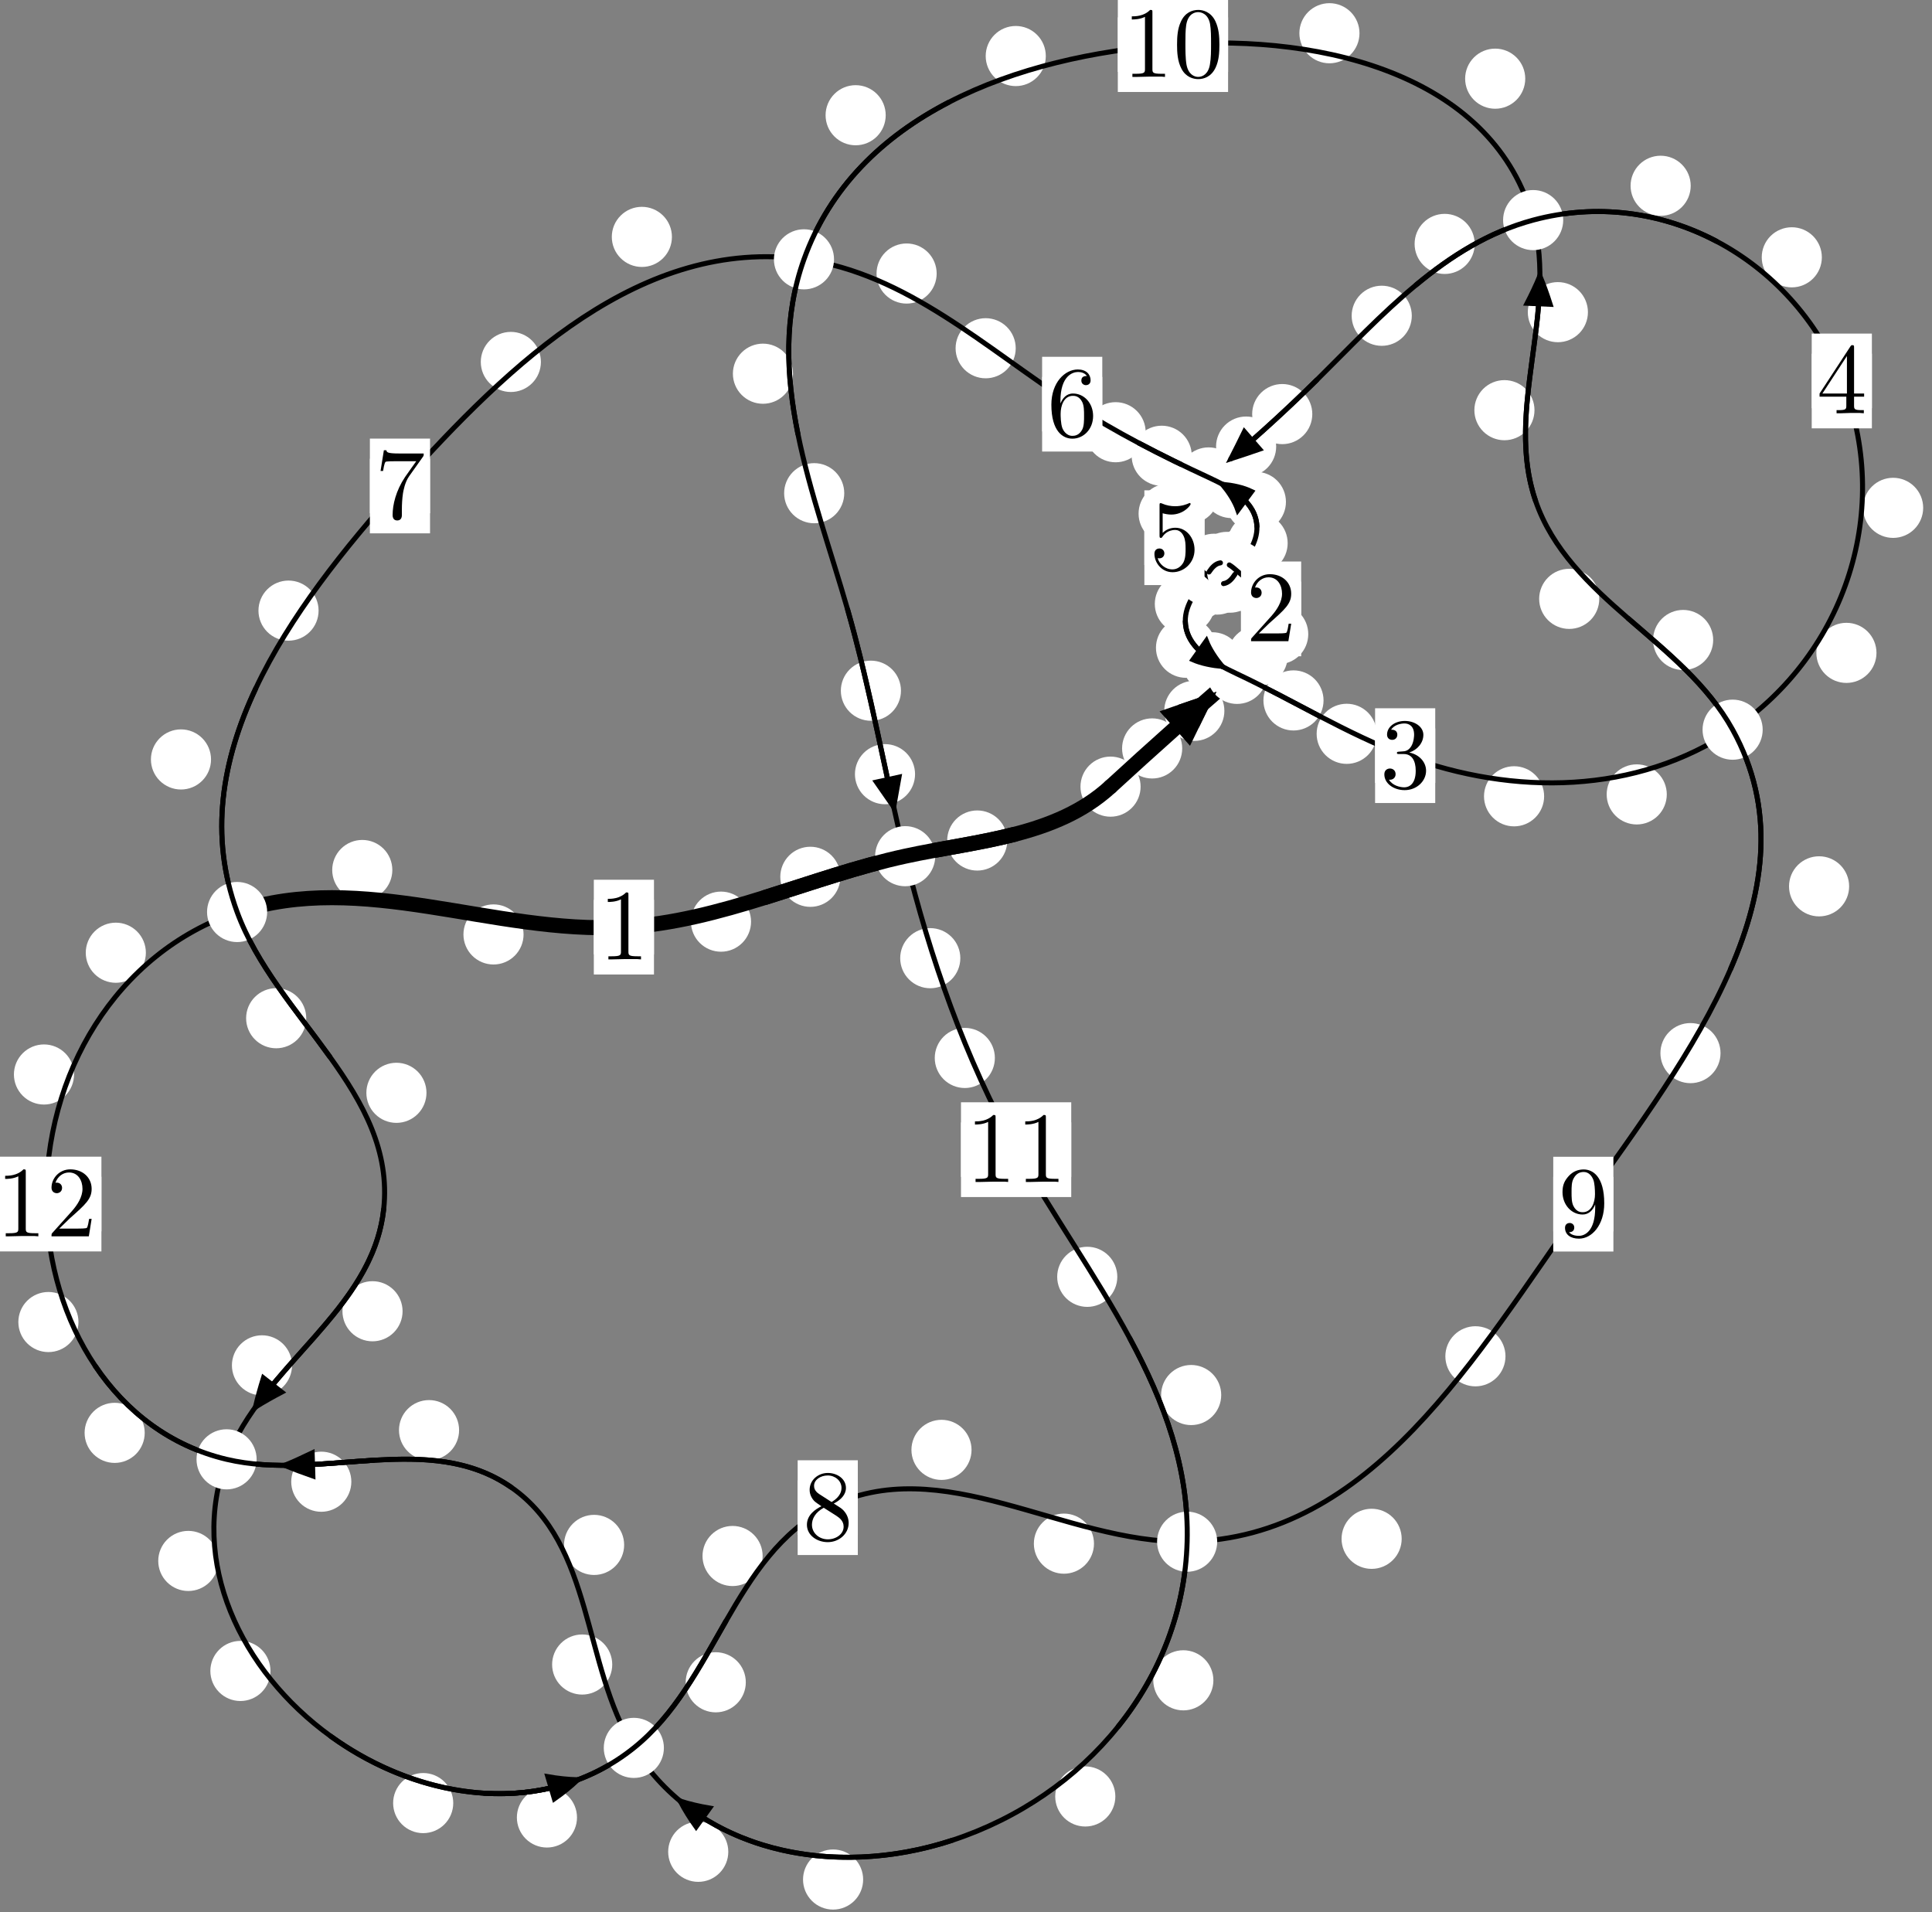 <?xml version="1.0"?>
<!-- Created by MetaPost 1.999 on 2021.07.05:2358 -->
<svg version="1.1" xmlns="http://www.w3.org/2000/svg" xmlns:xlink="http://www.w3.org/1999/xlink" width="192.099" height="190.136" viewBox="0 0 192.099 190.136">
<rect x="0" y="0" width="192.099" height="190.136" fill="#808080" stroke="none"/>
<!-- Original BoundingBox: -123.877655 -122.862000 68.221756 67.274460 -->
  <defs>
    <g transform="scale(0.01,0.01)" id="GLYPHcmr10_48">
      <path style="fill-rule: evenodd;" d="M460 -320C460 -400,455 -480,420 -554C374 -650,292 -666,250 -666C190 -666,117 -640,76 -547C44 -478,39 -400,39 -320C39 -245,43 -155,84 -79C127 2,200 22,249 22C303 22,379 1,423 -94C455 -163,460 -241,460 -320M249 -0C210 -0,151 -25,133 -121C122 -181,122 -273,122 -332C122 -396,122 -462,130 -516C149 -635,224 -644,249 -644C282 -644,348 -626,367 -527C377 -471,377 -395,377 -332C377 -257,377 -189,366 -125C351 -30,294 -0,249 -0"></path>
    </g>
    <g transform="scale(0.01,0.01)" id="GLYPHcmr10_49">
      <path style="fill-rule: evenodd;" d="M294 -640C294 -664,294 -666,271 -666C209 -602,121 -602,89 -602L89 -571C109 -571,168 -571,220 -597L220 -79C220 -43,217 -31,127 -31L95 -31L95 -0L257 -0L130 -3L217 -3L257 -3L297 -3L384 -3L419 -0L419 -31L387 -31C297 -31,294 -42,294 -79"></path>
    </g>
    <g transform="scale(0.01,0.01)" id="GLYPHcmr10_50">
      <path style="fill-rule: evenodd;" d="M127 -77L233 -180C389 -318,449 -372,449 -472C449 -586,359 -666,237 -666C124 -666,50 -574,50 -485C50 -429,100 -429,103 -429C120 -429,155 -441,155 -482C155 -508,137 -534,102 -534C94 -534,92 -534,89 -533C112 -598,166 -635,224 -635C315 -635,358 -554,358 -472C358 -392,308 -313,253 -251L61 -37C50 -26,50 -24,50 -0L421 -0L449 -174L424 -174C419 -144,412 -100,402 -85C395 -77,329 -77,307 -77"></path>
    </g>
    <g transform="scale(0.01,0.01)" id="GLYPHcmr10_51">
      <path style="fill-rule: evenodd;" d="M290 -352C372 -379,430 -449,430 -528C430 -610,342 -666,246 -666C145 -666,69 -606,69 -530C69 -497,91 -478,120 -478C151 -478,171 -500,171 -529C171 -579,124 -579,109 -579C140 -628,206 -641,242 -641C283 -641,338 -619,338 -529C338 -517,336 -459,310 -415C280 -367,246 -364,221 -363C213 -362,189 -360,182 -360C174 -359,167 -358,167 -348C167 -337,174 -337,191 -337L235 -337C317 -337,354 -269,354 -171C354 -35,285 -6,241 -6C198 -6,123 -23,88 -82C123 -77,154 -99,154 -137C154 -173,127 -193,98 -193C74 -193,42 -179,42 -135C42 -44,135 22,244 22C366 22,457 -69,457 -171C457 -253,394 -331,290 -352"></path>
    </g>
    <g transform="scale(0.01,0.01)" id="GLYPHcmr10_52">
      <path style="fill-rule: evenodd;" d="M294 -165L294 -78C294 -42,292 -31,218 -31L197 -31L197 -0L332 -0L238 -3L290 -3L332 -3L374 -3L427 -3L468 -0L468 -31L447 -31C373 -31,371 -42,371 -78L371 -165L471 -165L471 -196L371 -196L371 -651C371 -671,371 -677,355 -677C346 -677,343 -677,335 -665L28 -196L28 -165M300 -196L56 -196L300 -569"></path>
    </g>
    <g transform="scale(0.01,0.01)" id="GLYPHcmr10_53">
      <path style="fill-rule: evenodd;" d="M449 -201C449 -320,367 -420,259 -420C211 -420,168 -404,132 -369L132 -564C152 -558,185 -551,217 -551C340 -551,410 -642,410 -655C410 -661,407 -666,400 -666C399 -666,397 -666,392 -663C372 -654,323 -634,256 -634C216 -634,170 -641,123 -662C115 -665,113 -665,111 -665C101 -665,101 -657,101 -641L101 -345C101 -327,101 -319,115 -319C122 -319,124 -322,128 -328C139 -344,176 -398,257 -398C309 -398,334 -352,342 -334C358 -297,360 -258,360 -208C360 -173,360 -113,336 -71C312 -32,275 -6,229 -6C156 -6,99 -59,82 -118C85 -117,88 -116,99 -116C132 -116,149 -141,149 -165C149 -189,132 -214,99 -214C85 -214,50 -207,50 -161C50 -75,119 22,231 22C347 22,449 -74,449 -201"></path>
    </g>
    <g transform="scale(0.01,0.01)" id="GLYPHcmr10_54">
      <path style="fill-rule: evenodd;" d="M132 -328L132 -352C132 -605,256 -641,307 -641C331 -641,373 -635,395 -601C380 -601,340 -601,340 -556C340 -525,364 -510,386 -510C402 -510,432 -519,432 -558C432 -618,388 -666,305 -666C177 -666,42 -537,42 -316C42 -49,158 22,251 22C362 22,457 -72,457 -204C457 -331,368 -427,257 -427C189 -427,152 -376,132 -328M251 -6C188 -6,158 -66,152 -81C134 -128,134 -208,134 -226C134 -304,166 -404,256 -404C272 -404,318 -404,349 -342C367 -305,367 -254,367 -205C367 -157,367 -107,350 -71C320 -11,274 -6,251 -6"></path>
    </g>
    <g transform="scale(0.01,0.01)" id="GLYPHcmr10_55">
      <path style="fill-rule: evenodd;" d="M476 -609C485 -621,485 -623,485 -644L242 -644C120 -644,118 -657,114 -676L89 -676L56 -470L81 -470C84 -486,93 -549,106 -561C113 -567,191 -567,204 -567L411 -567C400 -551,321 -442,299 -409C209 -274,176 -135,176 -33C176 -23,176 22,222 22C268 22,268 -23,268 -33L268 -84C268 -139,271 -194,279 -248C283 -271,297 -357,341 -419"></path>
    </g>
    <g transform="scale(0.01,0.01)" id="GLYPHcmr10_56">
      <path style="fill-rule: evenodd;" d="M163 -457C117 -487,113 -521,113 -538C113 -599,178 -641,249 -641C322 -641,386 -589,386 -517C386 -460,347 -412,287 -377M309 -362C381 -399,430 -451,430 -517C430 -609,341 -666,250 -666C150 -666,69 -592,69 -499C69 -481,71 -436,113 -389C124 -377,161 -352,186 -335C128 -306,42 -250,42 -151C42 -45,144 22,249 22C362 22,457 -61,457 -168C457 -204,446 -249,408 -291C389 -312,373 -322,309 -362M209 -320L332 -242C360 -223,407 -193,407 -132C407 -58,332 -6,250 -6C164 -6,92 -68,92 -151C92 -209,124 -273,209 -320"></path>
    </g>
    <g transform="scale(0.01,0.01)" id="GLYPHcmr10_57">
      <path style="fill-rule: evenodd;" d="M367 -318L367 -286C367 -52,263 -6,205 -6C188 -6,134 -8,107 -42C151 -42,159 -71,159 -88C159 -119,135 -134,113 -134C97 -134,67 -125,67 -86C67 -19,121 22,206 22C335 22,457 -114,457 -329C457 -598,342 -666,253 -666C198 -666,149 -648,106 -603C65 -558,42 -516,42 -441C42 -316,130 -218,242 -218C303 -218,344 -260,367 -318M243 -241C227 -241,181 -241,150 -304C132 -341,132 -391,132 -440C132 -494,132 -541,153 -578C180 -628,218 -641,253 -641C299 -641,332 -607,349 -562C361 -530,365 -467,365 -421C365 -338,331 -241,243 -241"></path>
    </g>
  </defs>
  <path d="M117.547 74.413C117.547 73.62,117.232 72.86,116.671 72.3C116.111 71.739,115.351 71.424,114.558 71.424C113.765 71.424,113.005 71.739,112.445 72.3C111.884 72.86,111.569 73.62,111.569 74.413C111.569 75.206,111.884 75.966,112.445 76.526C113.005 77.087,113.765 77.402,114.558 77.402C115.351 77.402,116.111 77.087,116.671 76.526C117.232 75.966,117.547 75.206,117.547 74.413Z" style="fill: rgb(100%,100%,100%);stroke: none;"></path>
  <path d="M113.41 78.213C113.41 77.42,113.095 76.66,112.534 76.099C111.974 75.539,111.213 75.224,110.421 75.224C109.628 75.224,108.868 75.539,108.307 76.099C107.747 76.66,107.432 77.42,107.432 78.213C107.432 79.005,107.747 79.766,108.307 80.326C108.868 80.887,109.628 81.201,110.421 81.201C111.213 81.201,111.974 80.887,112.534 80.326C113.095 79.766,113.41 79.005,113.41 78.213Z" style="fill: rgb(100%,100%,100%);stroke: none;"></path>
  <path d="M128.035 65.23C128.035 64.437,127.72 63.677,127.16 63.117C126.599 62.556,125.839 62.241,125.046 62.241C124.254 62.241,123.493 62.556,122.933 63.117C122.373 63.677,122.058 64.437,122.058 65.23C122.058 66.023,122.373 66.783,122.933 67.343C123.493 67.904,124.254 68.219,125.046 68.219C125.839 68.219,126.599 67.904,127.16 67.343C127.72 66.783,128.035 66.023,128.035 65.23Z" style="fill: rgb(100%,100%,100%);stroke: none;"></path>
  <path d="M121.74 70.675C121.74 69.882,121.425 69.122,120.865 68.562C120.304 68.001,119.544 67.686,118.752 67.686C117.959 67.686,117.199 68.001,116.638 68.562C116.078 69.122,115.763 69.882,115.763 70.675C115.763 71.468,116.078 72.228,116.638 72.788C117.199 73.349,117.959 73.664,118.752 73.664C119.544 73.664,120.304 73.349,120.865 72.788C121.425 72.228,121.74 71.468,121.74 70.675Z" style="fill: rgb(100%,100%,100%);stroke: none;"></path>
  <path d="M128.901 58.861C128.901 58.069,128.586 57.308,128.026 56.748C127.465 56.187,126.705 55.873,125.913 55.873C125.12 55.873,124.36 56.187,123.799 56.748C123.239 57.308,122.924 58.069,122.924 58.861C122.924 59.654,123.239 60.414,123.799 60.975C124.36 61.535,125.12 61.85,125.913 61.85C126.705 61.85,127.465 61.535,128.026 60.975C128.586 60.414,128.901 59.654,128.901 58.861Z" style="fill: rgb(100%,100%,100%);stroke: none;"></path>
  <path d="M130.08 63.052C130.08 62.259,129.765 61.499,129.205 60.939C128.645 60.378,127.884 60.063,127.092 60.063C126.299 60.063,125.539 60.378,124.978 60.939C124.418 61.499,124.103 62.259,124.103 63.052C124.103 63.845,124.418 64.605,124.978 65.165C125.539 65.726,126.299 66.041,127.092 66.041C127.884 66.041,128.645 65.726,129.205 65.165C129.765 64.605,130.08 63.845,130.08 63.052Z" style="fill: rgb(100%,100%,100%);stroke: none;"></path>
  <path d="M125.5 56.341C125.5 55.549,125.185 54.789,124.624 54.228C124.064 53.668,123.304 53.353,122.511 53.353C121.718 53.353,120.958 53.668,120.398 54.228C119.837 54.789,119.522 55.549,119.522 56.341C119.522 57.134,119.837 57.894,120.398 58.455C120.958 59.015,121.718 59.33,122.511 59.33C123.304 59.33,124.064 59.015,124.624 58.455C125.185 57.894,125.5 57.134,125.5 56.341Z" style="fill: rgb(100%,100%,100%);stroke: none;"></path>
  <path d="M127.295 57.904C127.295 57.111,126.98 56.351,126.42 55.79C125.859 55.23,125.099 54.915,124.307 54.915C123.514 54.915,122.754 55.23,122.193 55.79C121.633 56.351,121.318 57.111,121.318 57.904C121.318 58.696,121.633 59.457,122.193 60.017C122.754 60.577,123.514 60.892,124.307 60.892C125.099 60.892,125.859 60.577,126.42 60.017C126.98 59.457,127.295 58.696,127.295 57.904Z" style="fill: rgb(100%,100%,100%);stroke: none;"></path>
  <path d="M123.701 56.053C123.701 55.26,123.386 54.5,122.826 53.939C122.265 53.379,121.505 53.064,120.713 53.064C119.92 53.064,119.16 53.379,118.599 53.939C118.039 54.5,117.724 55.26,117.724 56.053C117.724 56.845,118.039 57.605,118.599 58.166C119.16 58.726,119.92 59.041,120.713 59.041C121.505 59.041,122.265 58.726,122.826 58.166C123.386 57.605,123.701 56.845,123.701 56.053Z" style="fill: rgb(100%,100%,100%);stroke: none;"></path>
  <path d="M124.975 55.867C124.975 55.075,124.66 54.314,124.1 53.754C123.539 53.194,122.779 52.879,121.986 52.879C121.194 52.879,120.433 53.194,119.873 53.754C119.312 54.314,118.998 55.075,118.998 55.867C118.998 56.66,119.312 57.42,119.873 57.981C120.433 58.541,121.194 58.856,121.986 58.856C122.779 58.856,123.539 58.541,124.1 57.981C124.66 57.42,124.975 56.66,124.975 55.867Z" style="fill: rgb(100%,100%,100%);stroke: none;"></path>
  <path d="M122.059 58.663C122.059 57.871,121.744 57.111,121.183 56.55C120.623 55.99,119.863 55.675,119.07 55.675C118.277 55.675,117.517 55.99,116.957 56.55C116.396 57.111,116.081 57.871,116.081 58.663C116.081 59.456,116.396 60.216,116.957 60.777C117.517 61.337,118.277 61.652,119.07 61.652C119.863 61.652,120.623 61.337,121.183 60.777C121.744 60.216,122.059 59.456,122.059 58.663Z" style="fill: rgb(100%,100%,100%);stroke: none;"></path>
  <path d="M123.333 56.655C123.333 55.862,123.018 55.102,122.458 54.542C121.897 53.981,121.137 53.666,120.345 53.666C119.552 53.666,118.792 53.981,118.231 54.542C117.671 55.102,117.356 55.862,117.356 56.655C117.356 57.448,117.671 58.208,118.231 58.768C118.792 59.329,119.552 59.644,120.345 59.644C121.137 59.644,121.897 59.329,122.458 58.768C123.018 58.208,123.333 57.448,123.333 56.655Z" style="fill: rgb(100%,100%,100%);stroke: none;"></path>
  <path d="M120.914 64.404C120.914 63.612,120.599 62.852,120.039 62.291C119.478 61.731,118.718 61.416,117.926 61.416C117.133 61.416,116.373 61.731,115.812 62.291C115.252 62.852,114.937 63.612,114.937 64.404C114.937 65.197,115.252 65.957,115.812 66.518C116.373 67.078,117.133 67.393,117.926 67.393C118.718 67.393,119.478 67.078,120.039 66.518C120.599 65.957,120.914 65.197,120.914 64.404Z" style="fill: rgb(100%,100%,100%);stroke: none;"></path>
  <path d="M120.801 60.047C120.801 59.254,120.486 58.494,119.925 57.934C119.365 57.373,118.605 57.058,117.812 57.058C117.019 57.058,116.259 57.373,115.699 57.934C115.138 58.494,114.823 59.254,114.823 60.047C114.823 60.84,115.138 61.6,115.699 62.16C116.259 62.721,117.019 63.036,117.812 63.036C118.605 63.036,119.365 62.721,119.925 62.16C120.486 61.6,120.801 60.84,120.801 60.047Z" style="fill: rgb(100%,100%,100%);stroke: none;"></path>
  <path d="M131.6 69.64C131.6 68.847,131.285 68.087,130.725 67.527C130.164 66.966,129.404 66.651,128.611 66.651C127.819 66.651,127.059 66.966,126.498 67.527C125.938 68.087,125.623 68.847,125.623 69.64C125.623 70.433,125.938 71.193,126.498 71.753C127.059 72.314,127.819 72.629,128.611 72.629C129.404 72.629,130.164 72.314,130.725 71.753C131.285 71.193,131.6 70.433,131.6 69.64Z" style="fill: rgb(100%,100%,100%);stroke: none;"></path>
  <path d="M123.542 65.849C123.542 65.056,123.227 64.296,122.667 63.736C122.106 63.175,121.346 62.86,120.554 62.86C119.761 62.86,119.001 63.175,118.44 63.736C117.88 64.296,117.565 65.056,117.565 65.849C117.565 66.642,117.88 67.402,118.44 67.962C119.001 68.523,119.761 68.838,120.554 68.838C121.346 68.838,122.106 68.523,122.667 67.962C123.227 67.402,123.542 66.642,123.542 65.849Z" style="fill: rgb(100%,100%,100%);stroke: none;"></path>
  <path d="M153.533 79.172C153.533 78.379,153.218 77.619,152.657 77.059C152.097 76.498,151.337 76.183,150.544 76.183C149.751 76.183,148.991 76.498,148.431 77.059C147.87 77.619,147.555 78.379,147.555 79.172C147.555 79.965,147.87 80.725,148.431 81.285C148.991 81.846,149.751 82.161,150.544 82.161C151.337 82.161,152.097 81.846,152.657 81.285C153.218 80.725,153.533 79.965,153.533 79.172Z" style="fill: rgb(100%,100%,100%);stroke: none;"></path>
  <path d="M136.891 72.96C136.891 72.167,136.576 71.407,136.016 70.847C135.455 70.286,134.695 69.971,133.902 69.971C133.11 69.971,132.35 70.286,131.789 70.847C131.229 71.407,130.914 72.167,130.914 72.96C130.914 73.753,131.229 74.513,131.789 75.073C132.35 75.634,133.11 75.949,133.902 75.949C134.695 75.949,135.455 75.634,136.016 75.073C136.576 74.513,136.891 73.753,136.891 72.96Z" style="fill: rgb(100%,100%,100%);stroke: none;"></path>
  <path d="M186.579 64.912C186.579 64.119,186.264 63.359,185.703 62.798C185.143 62.238,184.383 61.923,183.59 61.923C182.797 61.923,182.037 62.238,181.477 62.798C180.916 63.359,180.601 64.119,180.601 64.912C180.601 65.704,180.916 66.465,181.477 67.025C182.037 67.586,182.797 67.9,183.59 67.9C184.383 67.9,185.143 67.586,185.703 67.025C186.264 66.465,186.579 65.704,186.579 64.912Z" style="fill: rgb(100%,100%,100%);stroke: none;"></path>
  <path d="M165.729 78.984C165.729 78.192,165.414 77.432,164.854 76.871C164.293 76.311,163.533 75.996,162.741 75.996C161.948 75.996,161.188 76.311,160.627 76.871C160.067 77.432,159.752 78.192,159.752 78.984C159.752 79.777,160.067 80.537,160.627 81.098C161.188 81.658,161.948 81.973,162.741 81.973C163.533 81.973,164.293 81.658,164.854 81.098C165.414 80.537,165.729 79.777,165.729 78.984Z" style="fill: rgb(100%,100%,100%);stroke: none;"></path>
  <path d="M181.147 25.583C181.147 24.791,180.833 24.031,180.272 23.47C179.712 22.91,178.951 22.595,178.159 22.595C177.366 22.595,176.606 22.91,176.045 23.47C175.485 24.031,175.17 24.791,175.17 25.583C175.17 26.376,175.485 27.136,176.045 27.697C176.606 28.257,177.366 28.572,178.159 28.572C178.951 28.572,179.712 28.257,180.272 27.697C180.833 27.136,181.147 26.376,181.147 25.583Z" style="fill: rgb(100%,100%,100%);stroke: none;"></path>
  <path d="M191.222 50.492C191.222 49.7,190.907 48.939,190.346 48.379C189.786 47.819,189.026 47.504,188.233 47.504C187.44 47.504,186.68 47.819,186.12 48.379C185.559 48.939,185.244 49.7,185.244 50.492C185.244 51.285,185.559 52.045,186.12 52.606C186.68 53.166,187.44 53.481,188.233 53.481C189.026 53.481,189.786 53.166,190.346 52.606C190.907 52.045,191.222 51.285,191.222 50.492Z" style="fill: rgb(100%,100%,100%);stroke: none;"></path>
  <path d="M146.631 24.251C146.631 23.459,146.316 22.698,145.756 22.138C145.195 21.577,144.435 21.262,143.643 21.262C142.85 21.262,142.09 21.577,141.529 22.138C140.969 22.698,140.654 23.459,140.654 24.251C140.654 25.044,140.969 25.804,141.529 26.365C142.09 26.925,142.85 27.24,143.643 27.24C144.435 27.24,145.195 26.925,145.756 26.365C146.316 25.804,146.631 25.044,146.631 24.251Z" style="fill: rgb(100%,100%,100%);stroke: none;"></path>
  <path d="M168.107 18.47C168.107 17.678,167.792 16.918,167.231 16.357C166.671 15.797,165.911 15.482,165.118 15.482C164.325 15.482,163.565 15.797,163.005 16.357C162.444 16.918,162.129 17.678,162.129 18.47C162.129 19.263,162.444 20.023,163.005 20.584C163.565 21.144,164.325 21.459,165.118 21.459C165.911 21.459,166.671 21.144,167.231 20.584C167.792 20.023,168.107 19.263,168.107 18.47Z" style="fill: rgb(100%,100%,100%);stroke: none;"></path>
  <path d="M130.482 41.171C130.482 40.378,130.167 39.618,129.606 39.058C129.046 38.497,128.286 38.182,127.493 38.182C126.7 38.182,125.94 38.497,125.38 39.058C124.819 39.618,124.504 40.378,124.504 41.171C124.504 41.964,124.819 42.724,125.38 43.284C125.94 43.845,126.7 44.16,127.493 44.16C128.286 44.16,129.046 43.845,129.606 43.284C130.167 42.724,130.482 41.964,130.482 41.171Z" style="fill: rgb(100%,100%,100%);stroke: none;"></path>
  <path d="M140.375 31.395C140.375 30.602,140.06 29.842,139.499 29.282C138.939 28.721,138.179 28.406,137.386 28.406C136.593 28.406,135.833 28.721,135.273 29.282C134.712 29.842,134.397 30.602,134.397 31.395C134.397 32.188,134.712 32.948,135.273 33.508C135.833 34.069,136.593 34.384,137.386 34.384C138.179 34.384,138.939 34.069,139.499 33.508C140.06 32.948,140.375 32.188,140.375 31.395Z" style="fill: rgb(100%,100%,100%);stroke: none;"></path>
  <path d="M121.195 49.089C121.195 48.297,120.88 47.537,120.32 46.976C119.759 46.416,118.999 46.101,118.207 46.101C117.414 46.101,116.654 46.416,116.093 46.976C115.533 47.537,115.218 48.297,115.218 49.089C115.218 49.882,115.533 50.642,116.093 51.203C116.654 51.763,117.414 52.078,118.207 52.078C118.999 52.078,119.759 51.763,120.32 51.203C120.88 50.642,121.195 49.882,121.195 49.089Z" style="fill: rgb(100%,100%,100%);stroke: none;"></path>
  <path d="M126.89 44.401C126.89 43.608,126.575 42.848,126.015 42.287C125.454 41.727,124.694 41.412,123.901 41.412C123.109 41.412,122.349 41.727,121.788 42.287C121.228 42.848,120.913 43.608,120.913 44.401C120.913 45.193,121.228 45.953,121.788 46.514C122.349 47.074,123.109 47.389,123.901 47.389C124.694 47.389,125.454 47.074,126.015 46.514C126.575 45.953,126.89 45.193,126.89 44.401Z" style="fill: rgb(100%,100%,100%);stroke: none;"></path>
  <path d="M120.162 55.115C120.162 54.323,119.847 53.562,119.287 53.002C118.726 52.441,117.966 52.127,117.173 52.127C116.381 52.127,115.621 52.441,115.06 53.002C114.5 53.562,114.185 54.323,114.185 55.115C114.185 55.908,114.5 56.668,115.06 57.229C115.621 57.789,116.381 58.104,117.173 58.104C117.966 58.104,118.726 57.789,119.287 57.229C119.847 56.668,120.162 55.908,120.162 55.115Z" style="fill: rgb(100%,100%,100%);stroke: none;"></path>
  <path d="M119.186 51.066C119.186 50.273,118.871 49.513,118.311 48.952C117.75 48.392,116.99 48.077,116.197 48.077C115.405 48.077,114.645 48.392,114.084 48.952C113.524 49.513,113.209 50.273,113.209 51.066C113.209 51.858,113.524 52.619,114.084 53.179C114.645 53.739,115.405 54.054,116.197 54.054C116.99 54.054,117.75 53.739,118.311 53.179C118.871 52.619,119.186 51.858,119.186 51.066Z" style="fill: rgb(100%,100%,100%);stroke: none;"></path>
  <path d="M123.476 57.636C123.476 56.844,123.161 56.083,122.6 55.523C122.04 54.963,121.279 54.648,120.487 54.648C119.694 54.648,118.934 54.963,118.373 55.523C117.813 56.083,117.498 56.844,117.498 57.636C117.498 58.429,117.813 59.189,118.373 59.75C118.934 60.31,119.694 60.625,120.487 60.625C121.279 60.625,122.04 60.31,122.6 59.75C123.161 59.189,123.476 58.429,123.476 57.636Z" style="fill: rgb(100%,100%,100%);stroke: none;"></path>
  <path d="M121.722 56.078C121.722 55.285,121.407 54.525,120.847 53.965C120.286 53.404,119.526 53.089,118.733 53.089C117.941 53.089,117.18 53.404,116.62 53.965C116.059 54.525,115.744 55.285,115.744 56.078C115.744 56.871,116.059 57.631,116.62 58.191C117.18 58.752,117.941 59.067,118.733 59.067C119.526 59.067,120.286 58.752,120.847 58.191C121.407 57.631,121.722 56.871,121.722 56.078Z" style="fill: rgb(100%,100%,100%);stroke: none;"></path>
  <path d="M125.283 57.932C125.283 57.139,124.968 56.379,124.408 55.819C123.847 55.258,123.087 54.943,122.294 54.943C121.502 54.943,120.741 55.258,120.181 55.819C119.62 56.379,119.306 57.139,119.306 57.932C119.306 58.725,119.62 59.485,120.181 60.045C120.741 60.606,121.502 60.921,122.294 60.921C123.087 60.921,123.847 60.606,124.408 60.045C124.968 59.485,125.283 58.725,125.283 57.932Z" style="fill: rgb(100%,100%,100%);stroke: none;"></path>
  <path d="M124.001 58.121C124.001 57.328,123.686 56.568,123.126 56.007C122.565 55.447,121.805 55.132,121.012 55.132C120.22 55.132,119.46 55.447,118.899 56.007C118.339 56.568,118.024 57.328,118.024 58.121C118.024 58.913,118.339 59.674,118.899 60.234C119.46 60.795,120.22 61.11,121.012 61.11C121.805 61.11,122.565 60.795,123.126 60.234C123.686 59.674,124.001 58.913,124.001 58.121Z" style="fill: rgb(100%,100%,100%);stroke: none;"></path>
  <path d="M126.859 55.354C126.859 54.562,126.544 53.802,125.984 53.241C125.423 52.681,124.663 52.366,123.871 52.366C123.078 52.366,122.318 52.681,121.757 53.241C121.197 53.802,120.882 54.562,120.882 55.354C120.882 56.147,121.197 56.907,121.757 57.468C122.318 58.028,123.078 58.343,123.871 58.343C124.663 58.343,125.423 58.028,125.984 57.468C126.544 56.907,126.859 56.147,126.859 55.354Z" style="fill: rgb(100%,100%,100%);stroke: none;"></path>
  <path d="M125.647 57.321C125.647 56.529,125.332 55.769,124.772 55.208C124.211 54.648,123.451 54.333,122.658 54.333C121.866 54.333,121.105 54.648,120.545 55.208C119.984 55.769,119.67 56.529,119.67 57.321C119.67 58.114,119.984 58.874,120.545 59.435C121.105 59.995,121.866 60.31,122.658 60.31C123.451 60.31,124.211 59.995,124.772 59.435C125.332 58.874,125.647 58.114,125.647 57.321Z" style="fill: rgb(100%,100%,100%);stroke: none;"></path>
  <path d="M127.861 49.899C127.861 49.106,127.546 48.346,126.986 47.785C126.425 47.225,125.665 46.91,124.872 46.91C124.08 46.91,123.32 47.225,122.759 47.785C122.199 48.346,121.884 49.106,121.884 49.899C121.884 50.691,122.199 51.452,122.759 52.012C123.32 52.572,124.08 52.887,124.872 52.887C125.665 52.887,126.425 52.572,126.986 52.012C127.546 51.452,127.861 50.691,127.861 49.899Z" style="fill: rgb(100%,100%,100%);stroke: none;"></path>
  <path d="M128.033 54.004C128.033 53.212,127.719 52.451,127.158 51.891C126.598 51.33,125.837 51.016,125.045 51.016C124.252 51.016,123.492 51.33,122.931 51.891C122.371 52.451,122.056 53.212,122.056 54.004C122.056 54.797,122.371 55.557,122.931 56.118C123.492 56.678,124.252 56.993,125.045 56.993C125.837 56.993,126.598 56.678,127.158 56.118C127.719 55.557,128.033 54.797,128.033 54.004Z" style="fill: rgb(100%,100%,100%);stroke: none;"></path>
  <path d="M118.499 45.314C118.499 44.521,118.184 43.761,117.623 43.2C117.063 42.64,116.303 42.325,115.51 42.325C114.717 42.325,113.957 42.64,113.397 43.2C112.836 43.761,112.521 44.521,112.521 45.314C112.521 46.106,112.836 46.867,113.397 47.427C113.957 47.987,114.717 48.302,115.51 48.302C116.303 48.302,117.063 47.987,117.623 47.427C118.184 46.867,118.499 46.106,118.499 45.314Z" style="fill: rgb(100%,100%,100%);stroke: none;"></path>
  <path d="M125.448 48.525C125.448 47.732,125.133 46.972,124.572 46.412C124.012 45.851,123.252 45.536,122.459 45.536C121.666 45.536,120.906 45.851,120.346 46.412C119.785 46.972,119.47 47.732,119.47 48.525C119.47 49.318,119.785 50.078,120.346 50.638C120.906 51.199,121.666 51.514,122.459 51.514C123.252 51.514,124.012 51.199,124.572 50.638C125.133 50.078,125.448 49.318,125.448 48.525Z" style="fill: rgb(100%,100%,100%);stroke: none;"></path>
  <path d="M100.993 34.625C100.993 33.832,100.678 33.072,100.117 32.511C99.557 31.951,98.797 31.636,98.004 31.636C97.211 31.636,96.451 31.951,95.891 32.511C95.33 33.072,95.015 33.832,95.015 34.625C95.015 35.417,95.33 36.177,95.891 36.738C96.451 37.298,97.211 37.613,98.004 37.613C98.797 37.613,99.557 37.298,100.117 36.738C100.678 36.177,100.993 35.417,100.993 34.625Z" style="fill: rgb(100%,100%,100%);stroke: none;"></path>
  <path d="M113.914 42.974C113.914 42.181,113.599 41.421,113.039 40.861C112.478 40.3,111.718 39.985,110.926 39.985C110.133 39.985,109.373 40.3,108.812 40.861C108.252 41.421,107.937 42.181,107.937 42.974C107.937 43.767,108.252 44.527,108.812 45.087C109.373 45.648,110.133 45.963,110.926 45.963C111.718 45.963,112.478 45.648,113.039 45.087C113.599 44.527,113.914 43.767,113.914 42.974Z" style="fill: rgb(100%,100%,100%);stroke: none;"></path>
  <path d="M66.81 23.553C66.81 22.76,66.495 22,65.934 21.44C65.374 20.879,64.614 20.564,63.821 20.564C63.028 20.564,62.268 20.879,61.708 21.44C61.147 22,60.832 22.76,60.832 23.553C60.832 24.346,61.147 25.106,61.708 25.666C62.268 26.227,63.028 26.542,63.821 26.542C64.614 26.542,65.374 26.227,65.934 25.666C66.495 25.106,66.81 24.346,66.81 23.553Z" style="fill: rgb(100%,100%,100%);stroke: none;"></path>
  <path d="M93.133 27.196C93.133 26.403,92.818 25.643,92.258 25.083C91.697 24.522,90.937 24.207,90.144 24.207C89.352 24.207,88.591 24.522,88.031 25.083C87.47 25.643,87.155 26.403,87.155 27.196C87.155 27.989,87.47 28.749,88.031 29.309C88.591 29.87,89.352 30.185,90.144 30.185C90.937 30.185,91.697 29.87,92.258 29.309C92.818 28.749,93.133 27.989,93.133 27.196Z" style="fill: rgb(100%,100%,100%);stroke: none;"></path>
  <path d="M31.677 60.711C31.677 59.919,31.362 59.158,30.801 58.598C30.241 58.037,29.481 57.722,28.688 57.722C27.895 57.722,27.135 58.037,26.575 58.598C26.014 59.158,25.699 59.919,25.699 60.711C25.699 61.504,26.014 62.264,26.575 62.825C27.135 63.385,27.895 63.7,28.688 63.7C29.481 63.7,30.241 63.385,30.801 62.825C31.362 62.264,31.677 61.504,31.677 60.711Z" style="fill: rgb(100%,100%,100%);stroke: none;"></path>
  <path d="M53.783 35.987C53.783 35.194,53.468 34.434,52.907 33.873C52.347 33.313,51.587 32.998,50.794 32.998C50.001 32.998,49.241 33.313,48.681 33.873C48.12 34.434,47.805 35.194,47.805 35.987C47.805 36.779,48.12 37.54,48.681 38.1C49.241 38.66,50.001 38.975,50.794 38.975C51.587 38.975,52.347 38.66,52.907 38.1C53.468 37.54,53.783 36.779,53.783 35.987Z" style="fill: rgb(100%,100%,100%);stroke: none;"></path>
  <path d="M30.449 101.237C30.449 100.444,30.134 99.684,29.574 99.124C29.014 98.563,28.253 98.248,27.461 98.248C26.668 98.248,25.908 98.563,25.347 99.124C24.787 99.684,24.472 100.444,24.472 101.237C24.472 102.03,24.787 102.79,25.347 103.35C25.908 103.911,26.668 104.226,27.461 104.226C28.253 104.226,29.014 103.911,29.574 103.35C30.134 102.79,30.449 102.03,30.449 101.237Z" style="fill: rgb(100%,100%,100%);stroke: none;"></path>
  <path d="M20.983 75.508C20.983 74.715,20.668 73.955,20.108 73.395C19.548 72.834,18.787 72.519,17.995 72.519C17.202 72.519,16.442 72.834,15.881 73.395C15.321 73.955,15.006 74.715,15.006 75.508C15.006 76.301,15.321 77.061,15.881 77.621C16.442 78.182,17.202 78.497,17.995 78.497C18.787 78.497,19.548 78.182,20.108 77.621C20.668 77.061,20.983 76.301,20.983 75.508Z" style="fill: rgb(100%,100%,100%);stroke: none;"></path>
  <path d="M40.028 130.372C40.028 129.579,39.713 128.819,39.153 128.259C38.592 127.698,37.832 127.383,37.039 127.383C36.247 127.383,35.486 127.698,34.926 128.259C34.365 128.819,34.051 129.579,34.051 130.372C34.051 131.165,34.365 131.925,34.926 132.485C35.486 133.046,36.247 133.361,37.039 133.361C37.832 133.361,38.592 133.046,39.153 132.485C39.713 131.925,40.028 131.165,40.028 130.372Z" style="fill: rgb(100%,100%,100%);stroke: none;"></path>
  <path d="M42.405 108.653C42.405 107.861,42.091 107.101,41.53 106.54C40.97 105.98,40.209 105.665,39.417 105.665C38.624 105.665,37.864 105.98,37.303 106.54C36.743 107.101,36.428 107.861,36.428 108.653C36.428 109.446,36.743 110.206,37.303 110.767C37.864 111.327,38.624 111.642,39.417 111.642C40.209 111.642,40.97 111.327,41.53 110.767C42.091 110.206,42.405 109.446,42.405 108.653Z" style="fill: rgb(100%,100%,100%);stroke: none;"></path>
  <path d="M21.711 155.196C21.711 154.404,21.396 153.643,20.836 153.083C20.275 152.523,19.515 152.208,18.723 152.208C17.93 152.208,17.17 152.523,16.609 153.083C16.049 153.643,15.734 154.404,15.734 155.196C15.734 155.989,16.049 156.749,16.609 157.31C17.17 157.87,17.93 158.185,18.723 158.185C19.515 158.185,20.275 157.87,20.836 157.31C21.396 156.749,21.711 155.989,21.711 155.196Z" style="fill: rgb(100%,100%,100%);stroke: none;"></path>
  <path d="M29.037 135.751C29.037 134.958,28.722 134.198,28.162 133.638C27.601 133.077,26.841 132.762,26.048 132.762C25.256 132.762,24.495 133.077,23.935 133.638C23.374 134.198,23.06 134.958,23.06 135.751C23.06 136.544,23.374 137.304,23.935 137.864C24.495 138.425,25.256 138.74,26.048 138.74C26.841 138.74,27.601 138.425,28.162 137.864C28.722 137.304,29.037 136.544,29.037 135.751Z" style="fill: rgb(100%,100%,100%);stroke: none;"></path>
  <path d="M45.066 179.272C45.066 178.48,44.751 177.72,44.191 177.159C43.63 176.599,42.87 176.284,42.077 176.284C41.285 176.284,40.525 176.599,39.964 177.159C39.404 177.72,39.089 178.48,39.089 179.272C39.089 180.065,39.404 180.825,39.964 181.386C40.525 181.946,41.285 182.261,42.077 182.261C42.87 182.261,43.63 181.946,44.191 181.386C44.751 180.825,45.066 180.065,45.066 179.272Z" style="fill: rgb(100%,100%,100%);stroke: none;"></path>
  <path d="M26.893 166.136C26.893 165.343,26.578 164.583,26.017 164.022C25.457 163.462,24.697 163.147,23.904 163.147C23.111 163.147,22.351 163.462,21.791 164.022C21.23 164.583,20.915 165.343,20.915 166.136C20.915 166.928,21.23 167.689,21.791 168.249C22.351 168.809,23.111 169.124,23.904 169.124C24.697 169.124,25.457 168.809,26.017 168.249C26.578 167.689,26.893 166.928,26.893 166.136Z" style="fill: rgb(100%,100%,100%);stroke: none;"></path>
  <path d="M74.156 167.262C74.156 166.469,73.841 165.709,73.281 165.149C72.72 164.588,71.96 164.273,71.167 164.273C70.375 164.273,69.614 164.588,69.054 165.149C68.493 165.709,68.179 166.469,68.179 167.262C68.179 168.055,68.493 168.815,69.054 169.375C69.614 169.936,70.375 170.251,71.167 170.251C71.96 170.251,72.72 169.936,73.281 169.375C73.841 168.815,74.156 168.055,74.156 167.262Z" style="fill: rgb(100%,100%,100%);stroke: none;"></path>
  <path d="M57.371 180.704C57.371 179.911,57.056 179.151,56.495 178.59C55.935 178.03,55.175 177.715,54.382 177.715C53.589 177.715,52.829 178.03,52.269 178.59C51.708 179.151,51.393 179.911,51.393 180.704C51.393 181.496,51.708 182.256,52.269 182.817C52.829 183.377,53.589 183.692,54.382 183.692C55.175 183.692,55.935 183.377,56.495 182.817C57.056 182.256,57.371 181.496,57.371 180.704Z" style="fill: rgb(100%,100%,100%);stroke: none;"></path>
  <path d="M96.601 144.153C96.601 143.361,96.286 142.6,95.726 142.04C95.166 141.479,94.405 141.165,93.613 141.165C92.82 141.165,92.06 141.479,91.499 142.04C90.939 142.6,90.624 143.361,90.624 144.153C90.624 144.946,90.939 145.706,91.499 146.267C92.06 146.827,92.82 147.142,93.613 147.142C94.405 147.142,95.166 146.827,95.726 146.267C96.286 145.706,96.601 144.946,96.601 144.153Z" style="fill: rgb(100%,100%,100%);stroke: none;"></path>
  <path d="M75.829 154.706C75.829 153.914,75.514 153.153,74.953 152.593C74.393 152.032,73.633 151.717,72.84 151.717C72.047 151.717,71.287 152.032,70.727 152.593C70.166 153.153,69.851 153.914,69.851 154.706C69.851 155.499,70.166 156.259,70.727 156.82C71.287 157.38,72.047 157.695,72.84 157.695C73.633 157.695,74.393 157.38,74.953 156.82C75.514 156.259,75.829 155.499,75.829 154.706Z" style="fill: rgb(100%,100%,100%);stroke: none;"></path>
  <path d="M139.369 152.997C139.369 152.204,139.054 151.444,138.494 150.884C137.933 150.323,137.173 150.008,136.381 150.008C135.588 150.008,134.828 150.323,134.267 150.884C133.707 151.444,133.392 152.204,133.392 152.997C133.392 153.79,133.707 154.55,134.267 155.11C134.828 155.671,135.588 155.986,136.381 155.986C137.173 155.986,137.933 155.671,138.494 155.11C139.054 154.55,139.369 153.79,139.369 152.997Z" style="fill: rgb(100%,100%,100%);stroke: none;"></path>
  <path d="M108.775 153.478C108.775 152.685,108.46 151.925,107.899 151.365C107.339 150.804,106.579 150.489,105.786 150.489C104.993 150.489,104.233 150.804,103.673 151.365C103.112 151.925,102.797 152.685,102.797 153.478C102.797 154.271,103.112 155.031,103.673 155.591C104.233 156.152,104.993 156.467,105.786 156.467C106.579 156.467,107.339 156.152,107.899 155.591C108.46 155.031,108.775 154.271,108.775 153.478Z" style="fill: rgb(100%,100%,100%);stroke: none;"></path>
  <path d="M171.072 104.706C171.072 103.914,170.757 103.153,170.197 102.593C169.636 102.033,168.876 101.718,168.083 101.718C167.291 101.718,166.53 102.033,165.97 102.593C165.41 103.153,165.095 103.914,165.095 104.706C165.095 105.499,165.41 106.259,165.97 106.82C166.53 107.38,167.291 107.695,168.083 107.695C168.876 107.695,169.636 107.38,170.197 106.82C170.757 106.259,171.072 105.499,171.072 104.706Z" style="fill: rgb(100%,100%,100%);stroke: none;"></path>
  <path d="M149.69 134.85C149.69 134.057,149.375 133.297,148.815 132.737C148.254 132.176,147.494 131.861,146.701 131.861C145.909 131.861,145.148 132.176,144.588 132.737C144.027 133.297,143.712 134.057,143.712 134.85C143.712 135.643,144.027 136.403,144.588 136.963C145.148 137.524,145.909 137.839,146.701 137.839C147.494 137.839,148.254 137.524,148.815 136.963C149.375 136.403,149.69 135.643,149.69 134.85Z" style="fill: rgb(100%,100%,100%);stroke: none;"></path>
  <path d="M170.342 63.631C170.342 62.838,170.027 62.078,169.467 61.518C168.906 60.957,168.146 60.642,167.353 60.642C166.561 60.642,165.801 60.957,165.24 61.518C164.68 62.078,164.365 62.838,164.365 63.631C164.365 64.424,164.68 65.184,165.24 65.744C165.801 66.305,166.561 66.62,167.353 66.62C168.146 66.62,168.906 66.305,169.467 65.744C170.027 65.184,170.342 64.424,170.342 63.631Z" style="fill: rgb(100%,100%,100%);stroke: none;"></path>
  <path d="M183.86 88.125C183.86 87.332,183.545 86.572,182.985 86.011C182.424 85.451,181.664 85.136,180.871 85.136C180.079 85.136,179.318 85.451,178.758 86.011C178.197 86.572,177.883 87.332,177.883 88.125C177.883 88.917,178.197 89.678,178.758 90.238C179.318 90.799,180.079 91.113,180.871 91.113C181.664 91.113,182.424 90.799,182.985 90.238C183.545 89.678,183.86 88.917,183.86 88.125Z" style="fill: rgb(100%,100%,100%);stroke: none;"></path>
  <path d="M152.574 40.782C152.574 39.989,152.26 39.229,151.699 38.668C151.139 38.108,150.378 37.793,149.586 37.793C148.793 37.793,148.033 38.108,147.472 38.668C146.912 39.229,146.597 39.989,146.597 40.782C146.597 41.574,146.912 42.335,147.472 42.895C148.033 43.456,148.793 43.771,149.586 43.771C150.378 43.771,151.139 43.456,151.699 42.895C152.26 42.335,152.574 41.574,152.574 40.782Z" style="fill: rgb(100%,100%,100%);stroke: none;"></path>
  <path d="M159.016 59.542C159.016 58.749,158.701 57.989,158.141 57.429C157.58 56.868,156.82 56.553,156.028 56.553C155.235 56.553,154.475 56.868,153.914 57.429C153.354 57.989,153.039 58.749,153.039 59.542C153.039 60.335,153.354 61.095,153.914 61.655C154.475 62.216,155.235 62.531,156.028 62.531C156.82 62.531,157.58 62.216,158.141 61.655C158.701 61.095,159.016 60.335,159.016 59.542Z" style="fill: rgb(100%,100%,100%);stroke: none;"></path>
  <path d="M151.656 7.823C151.656 7.03,151.341 6.27,150.781 5.71C150.22 5.149,149.46 4.834,148.668 4.834C147.875 4.834,147.115 5.149,146.554 5.71C145.994 6.27,145.679 7.03,145.679 7.823C145.679 8.616,145.994 9.376,146.554 9.936C147.115 10.497,147.875 10.812,148.668 10.812C149.46 10.812,150.22 10.497,150.781 9.936C151.341 9.376,151.656 8.616,151.656 7.823Z" style="fill: rgb(100%,100%,100%);stroke: none;"></path>
  <path d="M157.888 31.037C157.888 30.244,157.573 29.484,157.013 28.923C156.452 28.363,155.692 28.048,154.899 28.048C154.107 28.048,153.346 28.363,152.786 28.923C152.225 29.484,151.91 30.244,151.91 31.037C151.91 31.829,152.225 32.589,152.786 33.15C153.346 33.71,154.107 34.025,154.899 34.025C155.692 34.025,156.452 33.71,157.013 33.15C157.573 32.589,157.888 31.829,157.888 31.037Z" style="fill: rgb(100%,100%,100%);stroke: none;"></path>
  <path d="M103.985 5.572C103.985 4.779,103.671 4.019,103.11 3.459C102.55 2.898,101.789 2.583,100.997 2.583C100.204 2.583,99.444 2.898,98.883 3.459C98.323 4.019,98.008 4.779,98.008 5.572C98.008 6.365,98.323 7.125,98.883 7.685C99.444 8.246,100.204 8.561,100.997 8.561C101.789 8.561,102.55 8.246,103.11 7.685C103.671 7.125,103.985 6.365,103.985 5.572Z" style="fill: rgb(100%,100%,100%);stroke: none;"></path>
  <path d="M135.175 3.304C135.175 2.512,134.86 1.752,134.3 1.191C133.739 0.631,132.979 0.316,132.186 0.316C131.394 0.316,130.633 0.631,130.073 1.191C129.512 1.752,129.197 2.512,129.197 3.304C129.197 4.097,129.512 4.857,130.073 5.418C130.633 5.978,131.394 6.293,132.186 6.293C132.979 6.293,133.739 5.978,134.3 5.418C134.86 4.857,135.175 4.097,135.175 3.304Z" style="fill: rgb(100%,100%,100%);stroke: none;"></path>
  <path d="M78.85 37.156C78.85 36.363,78.535 35.603,77.974 35.043C77.414 34.482,76.654 34.167,75.861 34.167C75.068 34.167,74.308 34.482,73.748 35.043C73.187 35.603,72.872 36.363,72.872 37.156C72.872 37.949,73.187 38.709,73.748 39.269C74.308 39.83,75.068 40.145,75.861 40.145C76.654 40.145,77.414 39.83,77.974 39.269C78.535 38.709,78.85 37.949,78.85 37.156Z" style="fill: rgb(100%,100%,100%);stroke: none;"></path>
  <path d="M88.066 11.457C88.066 10.664,87.751 9.904,87.19 9.343C86.63 8.783,85.87 8.468,85.077 8.468C84.284 8.468,83.524 8.783,82.964 9.343C82.403 9.904,82.088 10.664,82.088 11.457C82.088 12.249,82.403 13.01,82.964 13.57C83.524 14.131,84.284 14.445,85.077 14.445C85.87 14.445,86.63 14.131,87.19 13.57C87.751 13.01,88.066 12.249,88.066 11.457Z" style="fill: rgb(100%,100%,100%);stroke: none;"></path>
  <path d="M89.583 68.674C89.583 67.881,89.268 67.121,88.708 66.561C88.148 66,87.387 65.685,86.595 65.685C85.802 65.685,85.042 66,84.481 66.561C83.921 67.121,83.606 67.881,83.606 68.674C83.606 69.467,83.921 70.227,84.481 70.787C85.042 71.348,85.802 71.663,86.595 71.663C87.387 71.663,88.148 71.348,88.708 70.787C89.268 70.227,89.583 69.467,89.583 68.674Z" style="fill: rgb(100%,100%,100%);stroke: none;"></path>
  <path d="M83.944 49.037C83.944 48.245,83.629 47.484,83.069 46.924C82.508 46.363,81.748 46.048,80.955 46.048C80.163 46.048,79.403 46.363,78.842 46.924C78.282 47.484,77.967 48.245,77.967 49.037C77.967 49.83,78.282 50.59,78.842 51.151C79.403 51.711,80.163 52.026,80.955 52.026C81.748 52.026,82.508 51.711,83.069 51.151C83.629 50.59,83.944 49.83,83.944 49.037Z" style="fill: rgb(100%,100%,100%);stroke: none;"></path>
  <path d="M95.485 95.268C95.485 94.475,95.17 93.715,94.61 93.155C94.049 92.594,93.289 92.279,92.496 92.279C91.704 92.279,90.943 92.594,90.383 93.155C89.822 93.715,89.507 94.475,89.507 95.268C89.507 96.061,89.822 96.821,90.383 97.381C90.943 97.942,91.704 98.257,92.496 98.257C93.289 98.257,94.049 97.942,94.61 97.381C95.17 96.821,95.485 96.061,95.485 95.268Z" style="fill: rgb(100%,100%,100%);stroke: none;"></path>
  <path d="M90.984 76.973C90.984 76.18,90.669 75.42,90.109 74.859C89.548 74.299,88.788 73.984,87.996 73.984C87.203 73.984,86.443 74.299,85.882 74.859C85.322 75.42,85.007 76.18,85.007 76.973C85.007 77.765,85.322 78.526,85.882 79.086C86.443 79.647,87.203 79.962,87.996 79.962C88.788 79.962,89.548 79.647,90.109 79.086C90.669 78.526,90.984 77.765,90.984 76.973Z" style="fill: rgb(100%,100%,100%);stroke: none;"></path>
  <path d="M111.094 126.948C111.094 126.156,110.779 125.396,110.219 124.835C109.658 124.275,108.898 123.96,108.105 123.96C107.313 123.96,106.553 124.275,105.992 124.835C105.432 125.396,105.117 126.156,105.117 126.948C105.117 127.741,105.432 128.501,105.992 129.062C106.553 129.622,107.313 129.937,108.105 129.937C108.898 129.937,109.658 129.622,110.219 129.062C110.779 128.501,111.094 127.741,111.094 126.948Z" style="fill: rgb(100%,100%,100%);stroke: none;"></path>
  <path d="M98.92 105.188C98.92 104.395,98.605 103.635,98.045 103.074C97.484 102.514,96.724 102.199,95.931 102.199C95.139 102.199,94.378 102.514,93.818 103.074C93.258 103.635,92.943 104.395,92.943 105.188C92.943 105.98,93.258 106.74,93.818 107.301C94.378 107.861,95.139 108.176,95.931 108.176C96.724 108.176,97.484 107.861,98.045 107.301C98.605 106.74,98.92 105.98,98.92 105.188Z" style="fill: rgb(100%,100%,100%);stroke: none;"></path>
  <path d="M120.648 167.066C120.648 166.273,120.333 165.513,119.773 164.953C119.212 164.392,118.452 164.077,117.66 164.077C116.867 164.077,116.107 164.392,115.546 164.953C114.986 165.513,114.671 166.273,114.671 167.066C114.671 167.859,114.986 168.619,115.546 169.179C116.107 169.74,116.867 170.055,117.66 170.055C118.452 170.055,119.212 169.74,119.773 169.179C120.333 168.619,120.648 167.859,120.648 167.066Z" style="fill: rgb(100%,100%,100%);stroke: none;"></path>
  <path d="M121.426 138.701C121.426 137.909,121.111 137.149,120.551 136.588C119.99 136.028,119.23 135.713,118.437 135.713C117.645 135.713,116.885 136.028,116.324 136.588C115.764 137.149,115.449 137.909,115.449 138.701C115.449 139.494,115.764 140.254,116.324 140.815C116.885 141.375,117.645 141.69,118.437 141.69C119.23 141.69,119.99 141.375,120.551 140.815C121.111 140.254,121.426 139.494,121.426 138.701Z" style="fill: rgb(100%,100%,100%);stroke: none;"></path>
  <path d="M85.823 186.873C85.823 186.081,85.508 185.32,84.948 184.76C84.387 184.199,83.627 183.885,82.834 183.885C82.042 183.885,81.281 184.199,80.721 184.76C80.161 185.32,79.846 186.081,79.846 186.873C79.846 187.666,80.161 188.426,80.721 188.987C81.281 189.547,82.042 189.862,82.834 189.862C83.627 189.862,84.387 189.547,84.948 188.987C85.508 188.426,85.823 187.666,85.823 186.873Z" style="fill: rgb(100%,100%,100%);stroke: none;"></path>
  <path d="M110.899 178.613C110.899 177.821,110.584 177.061,110.023 176.5C109.463 175.94,108.703 175.625,107.91 175.625C107.117 175.625,106.357 175.94,105.797 176.5C105.236 177.061,104.921 177.821,104.921 178.613C104.921 179.406,105.236 180.166,105.797 180.727C106.357 181.287,107.117 181.602,107.91 181.602C108.703 181.602,109.463 181.287,110.023 180.727C110.584 180.166,110.899 179.406,110.899 178.613Z" style="fill: rgb(100%,100%,100%);stroke: none;"></path>
  <path d="M60.875 165.496C60.875 164.703,60.56 163.943,59.999 163.382C59.439 162.822,58.679 162.507,57.886 162.507C57.093 162.507,56.333 162.822,55.773 163.382C55.212 163.943,54.897 164.703,54.897 165.496C54.897 166.288,55.212 167.049,55.773 167.609C56.333 168.17,57.093 168.485,57.886 168.485C58.679 168.485,59.439 168.17,59.999 167.609C60.56 167.049,60.875 166.288,60.875 165.496Z" style="fill: rgb(100%,100%,100%);stroke: none;"></path>
  <path d="M72.414 184.116C72.414 183.323,72.099 182.563,71.539 182.002C70.978 181.442,70.218 181.127,69.425 181.127C68.633 181.127,67.873 181.442,67.312 182.002C66.752 182.563,66.437 183.323,66.437 184.116C66.437 184.908,66.752 185.668,67.312 186.229C67.873 186.789,68.633 187.104,69.425 187.104C70.218 187.104,70.978 186.789,71.539 186.229C72.099 185.668,72.414 184.908,72.414 184.116Z" style="fill: rgb(100%,100%,100%);stroke: none;"></path>
  <path d="M45.648 142.192C45.648 141.399,45.333 140.639,44.773 140.078C44.212 139.518,43.452 139.203,42.659 139.203C41.867 139.203,41.106 139.518,40.546 140.078C39.985 140.639,39.671 141.399,39.671 142.192C39.671 142.984,39.985 143.745,40.546 144.305C41.106 144.865,41.867 145.18,42.659 145.18C43.452 145.18,44.212 144.865,44.773 144.305C45.333 143.745,45.648 142.984,45.648 142.192Z" style="fill: rgb(100%,100%,100%);stroke: none;"></path>
  <path d="M62.059 153.603C62.059 152.81,61.744 152.05,61.184 151.49C60.623 150.929,59.863 150.614,59.07 150.614C58.278 150.614,57.518 150.929,56.957 151.49C56.397 152.05,56.082 152.81,56.082 153.603C56.082 154.396,56.397 155.156,56.957 155.716C57.518 156.277,58.278 156.592,59.07 156.592C59.863 156.592,60.623 156.277,61.184 155.716C61.744 155.156,62.059 154.396,62.059 153.603Z" style="fill: rgb(100%,100%,100%);stroke: none;"></path>
  <path d="M14.389 142.463C14.389 141.67,14.074 140.91,13.514 140.349C12.953 139.789,12.193 139.474,11.401 139.474C10.608 139.474,9.848 139.789,9.287 140.349C8.727 140.91,8.412 141.67,8.412 142.463C8.412 143.255,8.727 144.015,9.287 144.576C9.848 145.136,10.608 145.451,11.401 145.451C12.193 145.451,12.953 145.136,13.514 144.576C14.074 144.015,14.389 143.255,14.389 142.463Z" style="fill: rgb(100%,100%,100%);stroke: none;"></path>
  <path d="M34.934 147.32C34.934 146.528,34.619 145.767,34.059 145.207C33.498 144.647,32.738 144.332,31.945 144.332C31.153 144.332,30.392 144.647,29.832 145.207C29.272 145.767,28.957 146.528,28.957 147.32C28.957 148.113,29.272 148.873,29.832 149.434C30.392 149.994,31.153 150.309,31.945 150.309C32.738 150.309,33.498 149.994,34.059 149.434C34.619 148.873,34.934 148.113,34.934 147.32Z" style="fill: rgb(100%,100%,100%);stroke: none;"></path>
  <path d="M7.362 106.832C7.362 106.039,7.047 105.279,6.486 104.718C5.926 104.158,5.166 103.843,4.373 103.843C3.58 103.843,2.82 104.158,2.26 104.718C1.699 105.279,1.384 106.039,1.384 106.832C1.384 107.624,1.699 108.384,2.26 108.945C2.82 109.505,3.58 109.82,4.373 109.82C5.166 109.82,5.926 109.505,6.486 108.945C7.047 108.384,7.362 107.624,7.362 106.832Z" style="fill: rgb(100%,100%,100%);stroke: none;"></path>
  <path d="M7.802 131.444C7.802 130.651,7.487 129.891,6.927 129.33C6.367 128.77,5.606 128.455,4.814 128.455C4.021 128.455,3.261 128.77,2.7 129.33C2.14 129.891,1.825 130.651,1.825 131.444C1.825 132.236,2.14 132.997,2.7 133.557C3.261 134.118,4.021 134.432,4.814 134.432C5.606 134.432,6.367 134.118,6.927 133.557C7.487 132.997,7.802 132.236,7.802 131.444Z" style="fill: rgb(100%,100%,100%);stroke: none;"></path>
  <path d="M39.01 86.5C39.01 85.707,38.695 84.947,38.135 84.386C37.574 83.826,36.814 83.511,36.021 83.511C35.229 83.511,34.469 83.826,33.908 84.386C33.348 84.947,33.033 85.707,33.033 86.5C33.033 87.292,33.348 88.053,33.908 88.613C34.469 89.174,35.229 89.488,36.021 89.488C36.814 89.488,37.574 89.174,38.135 88.613C38.695 88.053,39.01 87.292,39.01 86.5Z" style="fill: rgb(100%,100%,100%);stroke: none;"></path>
  <path d="M14.504 94.725C14.504 93.932,14.189 93.172,13.629 92.612C13.068 92.051,12.308 91.736,11.516 91.736C10.723 91.736,9.963 92.051,9.402 92.612C8.842 93.172,8.527 93.932,8.527 94.725C8.527 95.518,8.842 96.278,9.402 96.838C9.963 97.399,10.723 97.714,11.516 97.714C12.308 97.714,13.068 97.399,13.629 96.838C14.189 96.278,14.504 95.518,14.504 94.725Z" style="fill: rgb(100%,100%,100%);stroke: none;"></path>
  <path d="M74.678 91.636C74.678 90.843,74.363 90.083,73.803 89.523C73.242 88.962,72.482 88.647,71.69 88.647C70.897 88.647,70.137 88.962,69.576 89.523C69.016 90.083,68.701 90.843,68.701 91.636C68.701 92.429,69.016 93.189,69.576 93.749C70.137 94.31,70.897 94.625,71.69 94.625C72.482 94.625,73.242 94.31,73.803 93.749C74.363 93.189,74.678 92.429,74.678 91.636Z" style="fill: rgb(100%,100%,100%);stroke: none;"></path>
  <path d="M52.058 92.908C52.058 92.115,51.743 91.355,51.182 90.794C50.622 90.234,49.862 89.919,49.069 89.919C48.276 89.919,47.516 90.234,46.956 90.794C46.395 91.355,46.08 92.115,46.08 92.908C46.08 93.7,46.395 94.461,46.956 95.021C47.516 95.581,48.276 95.896,49.069 95.896C49.862 95.896,50.622 95.581,51.182 95.021C51.743 94.461,52.058 93.7,52.058 92.908Z" style="fill: rgb(100%,100%,100%);stroke: none;"></path>
  <path d="M100.156 83.568C100.156 82.775,99.842 82.015,99.281 81.454C98.721 80.894,97.96 80.579,97.168 80.579C96.375 80.579,95.615 80.894,95.054 81.454C94.494 82.015,94.179 82.775,94.179 83.568C94.179 84.36,94.494 85.121,95.054 85.681C95.615 86.242,96.375 86.557,97.168 86.557C97.96 86.557,98.721 86.242,99.281 85.681C99.842 85.121,100.156 84.36,100.156 83.568Z" style="fill: rgb(100%,100%,100%);stroke: none;"></path>
  <path d="M83.562 87.177C83.562 86.384,83.247 85.624,82.687 85.063C82.126 84.503,81.366 84.188,80.574 84.188C79.781 84.188,79.021 84.503,78.46 85.063C77.9 85.624,77.585 86.384,77.585 87.177C77.585 87.969,77.9 88.729,78.46 89.29C79.021 89.85,79.781 90.165,80.574 90.165C81.366 90.165,82.126 89.85,82.687 89.29C83.247 88.729,83.562 87.969,83.562 87.177Z" style="fill: rgb(100%,100%,100%);stroke: none;"></path>
  <path d="M110.421 78.213C114.558 74.413,118.752 70.675,123 67C125.046 65.23,127.092 63.052,126.384 60.538C125.913 58.861,124.307 57.904,123 56.767C122.511 56.341,121.986 55.867,121.349 55.96C120.713 56.053,120.345 56.655,119.998 57.202C119.07 58.663,117.812 60.047,117.857 61.787C117.926 64.404,120.554 65.849,123 67C128.611 69.64,133.902 72.96,139.715 75.13C150.544 79.172,162.741 78.984,172.275 72.549C183.59 64.912,188.233 50.492,183.131 37.878C178.159 25.583,165.118 18.47,152.442 21.883C143.643 24.251,137.386 31.395,130.927 37.778C127.493 41.171,123.901 44.401,120.174 47.469C118.207 49.089,116.197 51.066,116.775 53.461C117.173 55.115,118.733 56.078,119.998 57.202C120.487 57.636,121.012 58.121,121.655 58.026C122.294 57.932,122.658 57.321,123 56.767C123.871 55.354,125.045 54.004,124.975 52.337C124.872 49.899,122.459 48.525,120.174 47.469C115.51 45.314,110.926 42.974,106.609 40.185C98.004 34.625,90.144 27.196,79.939 25.784C63.821 23.553,50.794 35.987,39.768 48.318C28.688 60.711,17.995 75.508,23.576 90.677C27.461 101.237,39.417 108.653,38.149 120.233C37.039 130.372,26.048 135.751,22.529 145.094C18.723 155.196,23.904 166.136,32.886 172.628C42.077 179.272,54.382 180.704,63.023 173.784C71.167 167.262,72.84 154.706,82.303 149.899C93.613 144.153,105.786 153.478,118.037 153.285C136.381 152.997,146.701 134.85,157.431 119.724C168.083 104.706,180.871 88.125,172.275 72.549C167.353 63.631,156.028 59.542,152.679 49.789C149.586 40.782,154.899 31.037,152.442 21.883C148.668 7.823,132.186 3.304,116.626 4.436C100.997 5.572,85.077 11.457,79.939 25.784C75.861 37.156,80.955 49.037,84.277 60.602C86.595 68.674,87.996 76.973,90.001 85.126C92.496 95.268,95.931 105.188,101.032 114.306C108.105 126.948,118.437 138.701,118.037 153.285C117.66 167.066,107.91 178.613,94.705 182.963C82.834 186.873,69.425 184.116,63.023 173.784C57.886 165.496,59.07 153.603,50.83 147.873C42.659 142.192,31.945 147.32,22.529 145.094C11.401 142.463,4.814 131.444,4.604 119.714C4.373 106.832,11.516 94.725,23.576 90.677C36.021 86.5,49.069 92.908,62.035 92.179C71.69 91.636,80.574 87.177,90.001 85.126C97.168 83.568,104.988 83.202,110.421 78.213" style="stroke:rgb(0%,0%,0%); stroke-width: 0.498;stroke-linecap: round;stroke-linejoin: round;stroke-miterlimit: 10;fill: none;"></path>
  <path d="M110.421 78.213C114.558 74.413,118.752 70.675,123 67" style="stroke:rgb(0%,0%,0%); stroke-width: 1.494;stroke-linecap: round;stroke-linejoin: round;stroke-miterlimit: 10;fill: none;"></path>
  <path d="M23.576 90.677C36.021 86.5,49.069 92.908,62.035 92.179C71.69 91.636,80.574 87.177,90.001 85.126C97.168 83.568,104.988 83.202,110.421 78.213" style="stroke:rgb(0%,0%,0%); stroke-width: 1.494;stroke-linecap: round;stroke-linejoin: round;stroke-miterlimit: 10;fill: none;"></path>
  <path d="M125.989 67C125.989 66.207,125.674 65.447,125.113 64.887C124.553 64.326,123.793 64.011,123 64.011C122.207 64.011,121.447 64.326,120.887 64.887C120.326 65.447,120.011 66.207,120.011 67C120.011 67.793,120.326 68.553,120.887 69.113C121.447 69.674,122.207 69.989,123 69.989C123.793 69.989,124.553 69.674,125.113 69.113C125.674 68.553,125.989 67.793,125.989 67Z" style="fill: rgb(100%,100%,100%);stroke: none;"></path>
  <path d="M119.537 64.943C120.508 65.776,121.777 66.425,123 67C125.806 68.32,128.531 69.81,131.282 71.241" style="stroke:rgb(0%,0%,0%); stroke-width: 0.498;stroke-linecap: round;stroke-linejoin: round;stroke-miterlimit: 10;fill: none;"></path>
  <path d="M122.986 57.202C122.986 56.409,122.672 55.649,122.111 55.088C121.551 54.528,120.79 54.213,119.998 54.213C119.205 54.213,118.445 54.528,117.884 55.088C117.324 55.649,117.009 56.409,117.009 57.202C117.009 57.994,117.324 58.755,117.884 59.315C118.445 59.876,119.205 60.19,119.998 60.19C120.79 60.19,121.551 59.876,122.111 59.315C122.672 58.755,122.986 57.994,122.986 57.202Z" style="fill: rgb(100%,100%,100%);stroke: none;"></path>
  <path d="M118.062 55.53C118.659 56.118,119.365 56.64,119.998 57.202C120.242 57.419,120.496 57.649,120.769 57.812" style="stroke:rgb(0%,0%,0%); stroke-width: 0.498;stroke-linecap: round;stroke-linejoin: round;stroke-miterlimit: 10;fill: none;"></path>
  <path d="M175.264 72.549C175.264 71.756,174.949 70.996,174.388 70.436C173.828 69.875,173.068 69.56,172.275 69.56C171.482 69.56,170.722 69.875,170.162 70.436C169.601 70.996,169.286 71.756,169.286 72.549C169.286 73.342,169.601 74.102,170.162 74.662C170.722 75.223,171.482 75.538,172.275 75.538C173.068 75.538,173.828 75.223,174.388 74.662C174.949 74.102,175.264 73.342,175.264 72.549Z" style="fill: rgb(100%,100%,100%);stroke: none;"></path>
  <path d="M172.071 96.346C175.525 88.376,176.573 80.337,172.275 72.549C169.814 68.09,165.752 64.838,161.887 61.482" style="stroke:rgb(0%,0%,0%); stroke-width: 0.498;stroke-linecap: round;stroke-linejoin: round;stroke-miterlimit: 10;fill: none;"></path>
  <path d="M123.163 47.469C123.163 46.676,122.848 45.916,122.288 45.356C121.727 44.795,120.967 44.48,120.174 44.48C119.382 44.48,118.622 44.795,118.061 45.356C117.501 45.916,117.186 46.676,117.186 47.469C117.186 48.262,117.501 49.022,118.061 49.583C118.622 50.143,119.382 50.458,120.174 50.458C120.967 50.458,121.727 50.143,122.288 49.583C122.848 49.022,123.163 48.262,123.163 47.469Z" style="fill: rgb(100%,100%,100%);stroke: none;"></path>
  <path d="M123.393 49.385C122.491 48.604,121.317 47.997,120.174 47.469C117.842 46.391,115.53 45.268,113.261 44.065" style="stroke:rgb(0%,0%,0%); stroke-width: 0.498;stroke-linecap: round;stroke-linejoin: round;stroke-miterlimit: 10;fill: none;"></path>
  <path d="M125.989 56.767C125.989 55.974,125.674 55.214,125.113 54.654C124.553 54.093,123.793 53.778,123 53.778C122.207 53.778,121.447 54.093,120.887 54.654C120.326 55.214,120.011 55.974,120.011 56.767C120.011 57.56,120.326 58.32,120.887 58.88C121.447 59.441,122.207 59.756,123 59.756C123.793 59.756,124.553 59.441,125.113 58.88C125.674 58.32,125.989 57.56,125.989 56.767Z" style="fill: rgb(100%,100%,100%);stroke: none;"></path>
  <path d="M125.005 58.45C124.381 57.859,123.653 57.335,123 56.767C122.755 56.554,122.502 56.329,122.23 56.169" style="stroke:rgb(0%,0%,0%); stroke-width: 0.498;stroke-linecap: round;stroke-linejoin: round;stroke-miterlimit: 10;fill: none;"></path>
  <path d="M82.928 25.784C82.928 24.991,82.613 24.231,82.053 23.67C81.492 23.11,80.732 22.795,79.939 22.795C79.147 22.795,78.386 23.11,77.826 23.67C77.265 24.231,76.951 24.991,76.951 25.784C76.951 26.576,77.265 27.337,77.826 27.897C78.386 28.457,79.147 28.772,79.939 28.772C80.732 28.772,81.492 28.457,82.053 27.897C82.613 27.337,82.928 26.576,82.928 25.784Z" style="fill: rgb(100%,100%,100%);stroke: none;"></path>
  <path d="M94.348 10.163C87.772 13.567,82.508 18.62,79.939 25.784C77.9 31.47,78.154 37.283,79.333 43.121" style="stroke:rgb(0%,0%,0%); stroke-width: 0.498;stroke-linecap: round;stroke-linejoin: round;stroke-miterlimit: 10;fill: none;"></path>
  <path d="M25.517 145.094C25.517 144.301,25.202 143.541,24.642 142.98C24.081 142.42,23.321 142.105,22.529 142.105C21.736 142.105,20.976 142.42,20.415 142.98C19.855 143.541,19.54 144.301,19.54 145.094C19.54 145.886,19.855 146.647,20.415 147.207C20.976 147.768,21.736 148.083,22.529 148.083C23.321 148.083,24.081 147.768,24.642 147.207C25.202 146.647,25.517 145.886,25.517 145.094Z" style="fill: rgb(100%,100%,100%);stroke: none;"></path>
  <path d="M37.147 145.188C32.27 145.482,27.237 146.207,22.529 145.094C16.965 143.778,12.536 140.366,9.472 135.816" style="stroke:rgb(0%,0%,0%); stroke-width: 0.498;stroke-linecap: round;stroke-linejoin: round;stroke-miterlimit: 10;fill: none;"></path>
  <path d="M121.026 153.285C121.026 152.493,120.711 151.732,120.151 151.172C119.59 150.611,118.83 150.297,118.037 150.297C117.245 150.297,116.485 150.611,115.924 151.172C115.364 151.732,115.049 152.493,115.049 153.285C115.049 154.078,115.364 154.838,115.924 155.399C116.485 155.959,117.245 156.274,118.037 156.274C118.83 156.274,119.59 155.959,120.151 155.399C120.711 154.838,121.026 154.078,121.026 153.285Z" style="fill: rgb(100%,100%,100%);stroke: none;"></path>
  <path d="M112.337 133.068C115.754 139.409,118.237 145.993,118.037 153.285C117.849 160.176,115.317 166.508,111.181 171.661" style="stroke:rgb(0%,0%,0%); stroke-width: 0.498;stroke-linecap: round;stroke-linejoin: round;stroke-miterlimit: 10;fill: none;"></path>
  <path d="M155.431 21.883C155.431 21.09,155.116 20.33,154.555 19.769C153.995 19.209,153.235 18.894,152.442 18.894C151.649 18.894,150.889 19.209,150.329 19.769C149.768 20.33,149.453 21.09,149.453 21.883C149.453 22.675,149.768 23.435,150.329 23.996C150.889 24.556,151.649 24.871,152.442 24.871C153.235 24.871,153.995 24.556,154.555 23.996C155.116 23.435,155.431 22.675,155.431 21.883Z" style="fill: rgb(100%,100%,100%);stroke: none;"></path>
  <path d="M170.675 23.99C165.209 21.102,158.78 20.177,152.442 21.883C148.042 23.067,144.278 25.445,140.807 28.325" style="stroke:rgb(0%,0%,0%); stroke-width: 0.498;stroke-linecap: round;stroke-linejoin: round;stroke-miterlimit: 10;fill: none;"></path>
  <path d="M92.99 85.126C92.99 84.334,92.675 83.573,92.115 83.013C91.554 82.453,90.794 82.138,90.001 82.138C89.209 82.138,88.448 82.453,87.888 83.013C87.328 83.573,87.013 84.334,87.013 85.126C87.013 85.919,87.328 86.679,87.888 87.24C88.448 87.8,89.209 88.115,90.001 88.115C90.794 88.115,91.554 87.8,92.115 87.24C92.675 86.679,92.99 85.919,92.99 85.126Z" style="fill: rgb(100%,100%,100%);stroke: none;"></path>
  <path d="M76.103 89.218C80.71 87.779,85.287 86.151,90.001 85.126C93.585 84.347,97.331 83.866,100.861 82.956" style="stroke:rgb(0%,0%,0%); stroke-width: 1.494;stroke-linecap: round;stroke-linejoin: round;stroke-miterlimit: 10;fill: none;"></path>
  <path d="M66.011 173.784C66.011 172.992,65.696 172.231,65.136 171.671C64.575 171.11,63.815 170.796,63.023 170.796C62.23 170.796,61.47 171.11,60.909 171.671C60.349 172.231,60.034 172.992,60.034 173.784C60.034 174.577,60.349 175.337,60.909 175.898C61.47 176.458,62.23 176.773,63.023 176.773C63.815 176.773,64.575 176.458,65.136 175.898C65.696 175.337,66.011 174.577,66.011 173.784Z" style="fill: rgb(100%,100%,100%);stroke: none;"></path>
  <path d="M48.161 178.293C53.466 178.616,58.702 177.244,63.023 173.784C67.095 170.523,69.549 165.754,72.168 161.198" style="stroke:rgb(0%,0%,0%); stroke-width: 0.498;stroke-linecap: round;stroke-linejoin: round;stroke-miterlimit: 10;fill: none;"></path>
  <path d="M26.564 90.677C26.564 89.884,26.249 89.124,25.689 88.564C25.128 88.003,24.368 87.688,23.576 87.688C22.783 87.688,22.023 88.003,21.462 88.564C20.902 89.124,20.587 89.884,20.587 90.677C20.587 91.47,20.902 92.23,21.462 92.79C22.023 93.351,22.783 93.666,23.576 93.666C24.368 93.666,25.128 93.351,25.689 92.79C26.249 92.23,26.564 91.47,26.564 90.677Z" style="fill: rgb(100%,100%,100%);stroke: none;"></path>
  <path d="M25.424 68.457C22.063 75.601,20.785 83.093,23.576 90.677C25.518 95.957,29.478 100.451,32.795 105.073" style="stroke:rgb(0%,0%,0%); stroke-width: 0.498;stroke-linecap: round;stroke-linejoin: round;stroke-miterlimit: 10;fill: none;"></path>
  <path d="M110.421 78.213C113.731 75.173,117.076 72.173,120.458 69.213" style="stroke:rgb(0%,0%,0%); stroke-width: 0.498;stroke-linecap: round;stroke-linejoin: round;stroke-miterlimit: 10;fill: none;"></path>
  <path d="M118.262 73.705C118.987 72.204,119.719 70.707,120.458 69.213C118.879 69.747,117.303 70.288,115.729 70.837Z" style="stroke:rgb(0%,0%,0%); stroke-width: 0.498;fill: rgb(0%,0%,0%);"></path>
  <path d="M110.421 78.213C113.731 75.173,117.076 72.173,120.458 69.213" style="stroke:rgb(0%,0%,0%); stroke-width: 0.498;stroke-linecap: round;stroke-linejoin: round;stroke-miterlimit: 10;fill: none;"></path>
  <path d="M119.136 71.906C119.574 71.007,120.015 70.109,120.458 69.213C119.51 69.533,118.564 69.856,117.618 70.182Z" style="stroke:rgb(0%,0%,0%); stroke-width: 0.498;fill: rgb(0%,0%,0%);"></path>
  <path d="M121.349 55.96C120.84 56.034,120.503 56.434,120.21 56.872" style="stroke:rgb(0%,0%,0%); stroke-width: 0.498;stroke-linecap: round;stroke-linejoin: round;stroke-miterlimit: 10;fill: none;"></path>
  <path d="M120.21 56.872Z" style="stroke:rgb(0%,0%,0%); stroke-width: 0.498;fill: rgb(0%,0%,0%);"></path>
  <path d="M117.857 61.787C117.912 63.881,119.605 65.224,121.532 66.267" style="stroke:rgb(0%,0%,0%); stroke-width: 0.498;stroke-linecap: round;stroke-linejoin: round;stroke-miterlimit: 10;fill: none;"></path>
  <path d="M118.609 65.592C119.48 65.969,120.494 66.16,121.532 66.267C120.874 65.457,120.292 64.605,119.943 63.723Z" style="stroke:rgb(0%,0%,0%); stroke-width: 0.498;fill: rgb(0%,0%,0%);"></path>
  <path d="M130.927 37.778C128.18 40.492,125.332 43.102,122.394 45.609" style="stroke:rgb(0%,0%,0%); stroke-width: 0.498;stroke-linecap: round;stroke-linejoin: round;stroke-miterlimit: 10;fill: none;"></path>
  <path d="M123.733 42.924C123.295 43.823,122.849 44.718,122.394 45.609C123.345 45.3,124.294 44.983,125.239 44.657Z" style="stroke:rgb(0%,0%,0%); stroke-width: 0.498;fill: rgb(0%,0%,0%);"></path>
  <path d="M121.655 58.026C122.166 57.951,122.502 57.545,122.79 57.102" style="stroke:rgb(0%,0%,0%); stroke-width: 0.498;stroke-linecap: round;stroke-linejoin: round;stroke-miterlimit: 10;fill: none;"></path>
  <path d="M122.79 57.102Z" style="stroke:rgb(0%,0%,0%); stroke-width: 0.498;fill: rgb(0%,0%,0%);"></path>
  <path d="M124.975 52.337C124.893 50.386,123.332 49.117,121.541 48.147" style="stroke:rgb(0%,0%,0%); stroke-width: 0.498;stroke-linecap: round;stroke-linejoin: round;stroke-miterlimit: 10;fill: none;"></path>
  <path d="M124.451 48.874C123.599 48.46,122.583 48.255,121.541 48.147C122.201 48.96,122.774 49.823,123.084 50.719Z" style="stroke:rgb(0%,0%,0%); stroke-width: 0.498;fill: rgb(0%,0%,0%);"></path>
  <path d="M38.149 120.233C37.261 128.344,30.049 133.409,25.398 139.894" style="stroke:rgb(0%,0%,0%); stroke-width: 0.498;stroke-linecap: round;stroke-linejoin: round;stroke-miterlimit: 10;fill: none;"></path>
  <path d="M26.194 137.001C25.896 137.961,25.624 138.925,25.398 139.894C26.243 139.369,27.117 138.88,28.006 138.411Z" style="stroke:rgb(0%,0%,0%); stroke-width: 0.498;fill: rgb(0%,0%,0%);"></path>
  <path d="M32.886 172.628C40.239 177.944,49.585 179.923,57.453 176.959" style="stroke:rgb(0%,0%,0%); stroke-width: 0.498;stroke-linecap: round;stroke-linejoin: round;stroke-miterlimit: 10;fill: none;"></path>
  <path d="M55.122 178.848C55.941 178.275,56.72 177.645,57.453 176.959C56.449 176.926,55.453 176.82,54.469 176.646Z" style="stroke:rgb(0%,0%,0%); stroke-width: 0.498;fill: rgb(0%,0%,0%);"></path>
  <path d="M152.679 49.789C150.204 42.583,153.11 34.905,153.113 27.435" style="stroke:rgb(0%,0%,0%); stroke-width: 0.498;stroke-linecap: round;stroke-linejoin: round;stroke-miterlimit: 10;fill: none;"></path>
  <path d="M154.134 30.256C153.828 29.299,153.494 28.355,153.113 27.435C152.732 28.355,152.301 29.258,151.84 30.152Z" style="stroke:rgb(0%,0%,0%); stroke-width: 0.498;fill: rgb(0%,0%,0%);"></path>
  <path d="M84.277 60.602C86.131 67.06,87.398 73.662,88.858 80.22" style="stroke:rgb(0%,0%,0%); stroke-width: 0.498;stroke-linecap: round;stroke-linejoin: round;stroke-miterlimit: 10;fill: none;"></path>
  <path d="M87.144 77.758C87.713 78.58,88.284 79.401,88.858 80.22C89.031 79.235,89.208 78.251,89.387 77.267Z" style="stroke:rgb(0%,0%,0%); stroke-width: 0.498;fill: rgb(0%,0%,0%);"></path>
  <path d="M94.705 182.963C85.208 186.091,74.727 184.952,67.637 179.081" style="stroke:rgb(0%,0%,0%); stroke-width: 0.498;stroke-linecap: round;stroke-linejoin: round;stroke-miterlimit: 10;fill: none;"></path>
  <path d="M70.557 179.769C69.571 179.605,68.596 179.377,67.637 179.081C68.106 179.969,68.634 180.82,69.216 181.632Z" style="stroke:rgb(0%,0%,0%); stroke-width: 0.498;fill: rgb(0%,0%,0%);"></path>
  <path d="M50.83 147.873C44.293 143.328,36.129 145.701,28.303 145.692" style="stroke:rgb(0%,0%,0%); stroke-width: 0.498;stroke-linecap: round;stroke-linejoin: round;stroke-miterlimit: 10;fill: none;"></path>
  <path d="M31.038 144.459C30.134 144.895,29.224 145.312,28.303 145.692C29.223 146.074,30.162 146.423,31.109 146.754Z" style="stroke:rgb(0%,0%,0%); stroke-width: 0.498;fill: rgb(0%,0%,0%);"></path>
  <path d="M59.044 94.889L65.025 94.889L65.025 87.469L59.044 87.469Z" style="fill: rgb(100%,100%,100%);stroke: none;"></path>
  <path d="M59.044 96.889L65.025 96.889L65.025 89.469L59.044 89.469Z" style="fill: rgb(100%,100%,100%);stroke: none;"></path>
  <g transform="translate(59.544 95.389)" style="fill: rgb(0%,0%,0%);">
    <use xlink:href="#GLYPHcmr10_49"></use>
  </g>
  <path d="M123.394 63.249L129.375 63.249L129.375 55.828L123.394 55.828Z" style="fill: rgb(100%,100%,100%);stroke: none;"></path>
  <path d="M123.394 65.249L129.375 65.249L129.375 57.828L123.394 57.828Z" style="fill: rgb(100%,100%,100%);stroke: none;"></path>
  <g transform="translate(123.894 63.749)" style="fill: rgb(0%,0%,0%);">
    <use xlink:href="#GLYPHcmr10_50"></use>
  </g>
  <path d="M136.725 77.84L142.706 77.84L142.706 70.42L136.725 70.42Z" style="fill: rgb(100%,100%,100%);stroke: none;"></path>
  <path d="M136.725 79.84L142.706 79.84L142.706 72.42L136.725 72.42Z" style="fill: rgb(100%,100%,100%);stroke: none;"></path>
  <g transform="translate(137.225 78.34)" style="fill: rgb(0%,0%,0%);">
    <use xlink:href="#GLYPHcmr10_51"></use>
  </g>
  <path d="M180.14 40.588L186.122 40.588L186.122 33.167L180.14 33.167Z" style="fill: rgb(100%,100%,100%);stroke: none;"></path>
  <path d="M180.14 42.588L186.122 42.588L186.122 35.167L180.14 35.167Z" style="fill: rgb(100%,100%,100%);stroke: none;"></path>
  <g transform="translate(180.64 41.088)" style="fill: rgb(0%,0%,0%);">
    <use xlink:href="#GLYPHcmr10_52"></use>
  </g>
  <path d="M113.784 56.172L119.766 56.172L119.766 48.751L113.784 48.751Z" style="fill: rgb(100%,100%,100%);stroke: none;"></path>
  <path d="M113.784 58.172L119.766 58.172L119.766 50.751L113.784 50.751Z" style="fill: rgb(100%,100%,100%);stroke: none;"></path>
  <g transform="translate(114.284 56.672)" style="fill: rgb(0%,0%,0%);">
    <use xlink:href="#GLYPHcmr10_53"></use>
  </g>
  <path d="M103.618 42.895L109.6 42.895L109.6 35.475L103.618 35.475Z" style="fill: rgb(100%,100%,100%);stroke: none;"></path>
  <path d="M103.618 44.895L109.6 44.895L109.6 37.475L103.618 37.475Z" style="fill: rgb(100%,100%,100%);stroke: none;"></path>
  <g transform="translate(104.118 43.395)" style="fill: rgb(0%,0%,0%);">
    <use xlink:href="#GLYPHcmr10_54"></use>
  </g>
  <path d="M36.778 51.028L42.759 51.028L42.759 43.608L36.778 43.608Z" style="fill: rgb(100%,100%,100%);stroke: none;"></path>
  <path d="M36.778 53.028L42.759 53.028L42.759 45.608L36.778 45.608Z" style="fill: rgb(100%,100%,100%);stroke: none;"></path>
  <g transform="translate(37.278 51.528)" style="fill: rgb(0%,0%,0%);">
    <use xlink:href="#GLYPHcmr10_55"></use>
  </g>
  <path d="M79.312 152.609L85.293 152.609L85.293 145.189L79.312 145.189Z" style="fill: rgb(100%,100%,100%);stroke: none;"></path>
  <path d="M79.312 154.609L85.293 154.609L85.293 147.189L79.312 147.189Z" style="fill: rgb(100%,100%,100%);stroke: none;"></path>
  <g transform="translate(79.812 153.109)" style="fill: rgb(0%,0%,0%);">
    <use xlink:href="#GLYPHcmr10_56"></use>
  </g>
  <path d="M154.44 122.434L160.421 122.434L160.421 115.014L154.44 115.014Z" style="fill: rgb(100%,100%,100%);stroke: none;"></path>
  <path d="M154.44 124.434L160.421 124.434L160.421 117.014L154.44 117.014Z" style="fill: rgb(100%,100%,100%);stroke: none;"></path>
  <g transform="translate(154.94 122.934)" style="fill: rgb(0%,0%,0%);">
    <use xlink:href="#GLYPHcmr10_57"></use>
  </g>
  <path d="M111.145 7.146L122.108 7.146L122.108 -0.274L111.145 -0.274Z" style="fill: rgb(100%,100%,100%);stroke: none;"></path>
  <path d="M111.145 9.146L122.108 9.146L122.108 1.726L111.145 1.726Z" style="fill: rgb(100%,100%,100%);stroke: none;"></path>
  <g transform="translate(111.645 7.646)" style="fill: rgb(0%,0%,0%);">
    <use xlink:href="#GLYPHcmr10_49"></use>
    <use xlink:href="#GLYPHcmr10_48" x="5"></use>
  </g>
  <path d="M95.551 117.016L106.514 117.016L106.514 109.595L95.551 109.595Z" style="fill: rgb(100%,100%,100%);stroke: none;"></path>
  <path d="M95.551 119.016L106.514 119.016L106.514 111.595L95.551 111.595Z" style="fill: rgb(100%,100%,100%);stroke: none;"></path>
  <g transform="translate(96.051 117.516)" style="fill: rgb(0%,0%,0%);">
    <use xlink:href="#GLYPHcmr10_49"></use>
    <use xlink:href="#GLYPHcmr10_49" x="5"></use>
  </g>
  <path d="M-0.878 122.424L10.085 122.424L10.085 115.004L-0.878 115.004Z" style="fill: rgb(100%,100%,100%);stroke: none;"></path>
  <path d="M-0.878 124.424L10.085 124.424L10.085 117.004L-0.878 117.004Z" style="fill: rgb(100%,100%,100%);stroke: none;"></path>
  <g transform="translate(-0.378 122.924)" style="fill: rgb(0%,0%,0%);">
    <use xlink:href="#GLYPHcmr10_49"></use>
    <use xlink:href="#GLYPHcmr10_50" x="5"></use>
  </g>
</svg>
